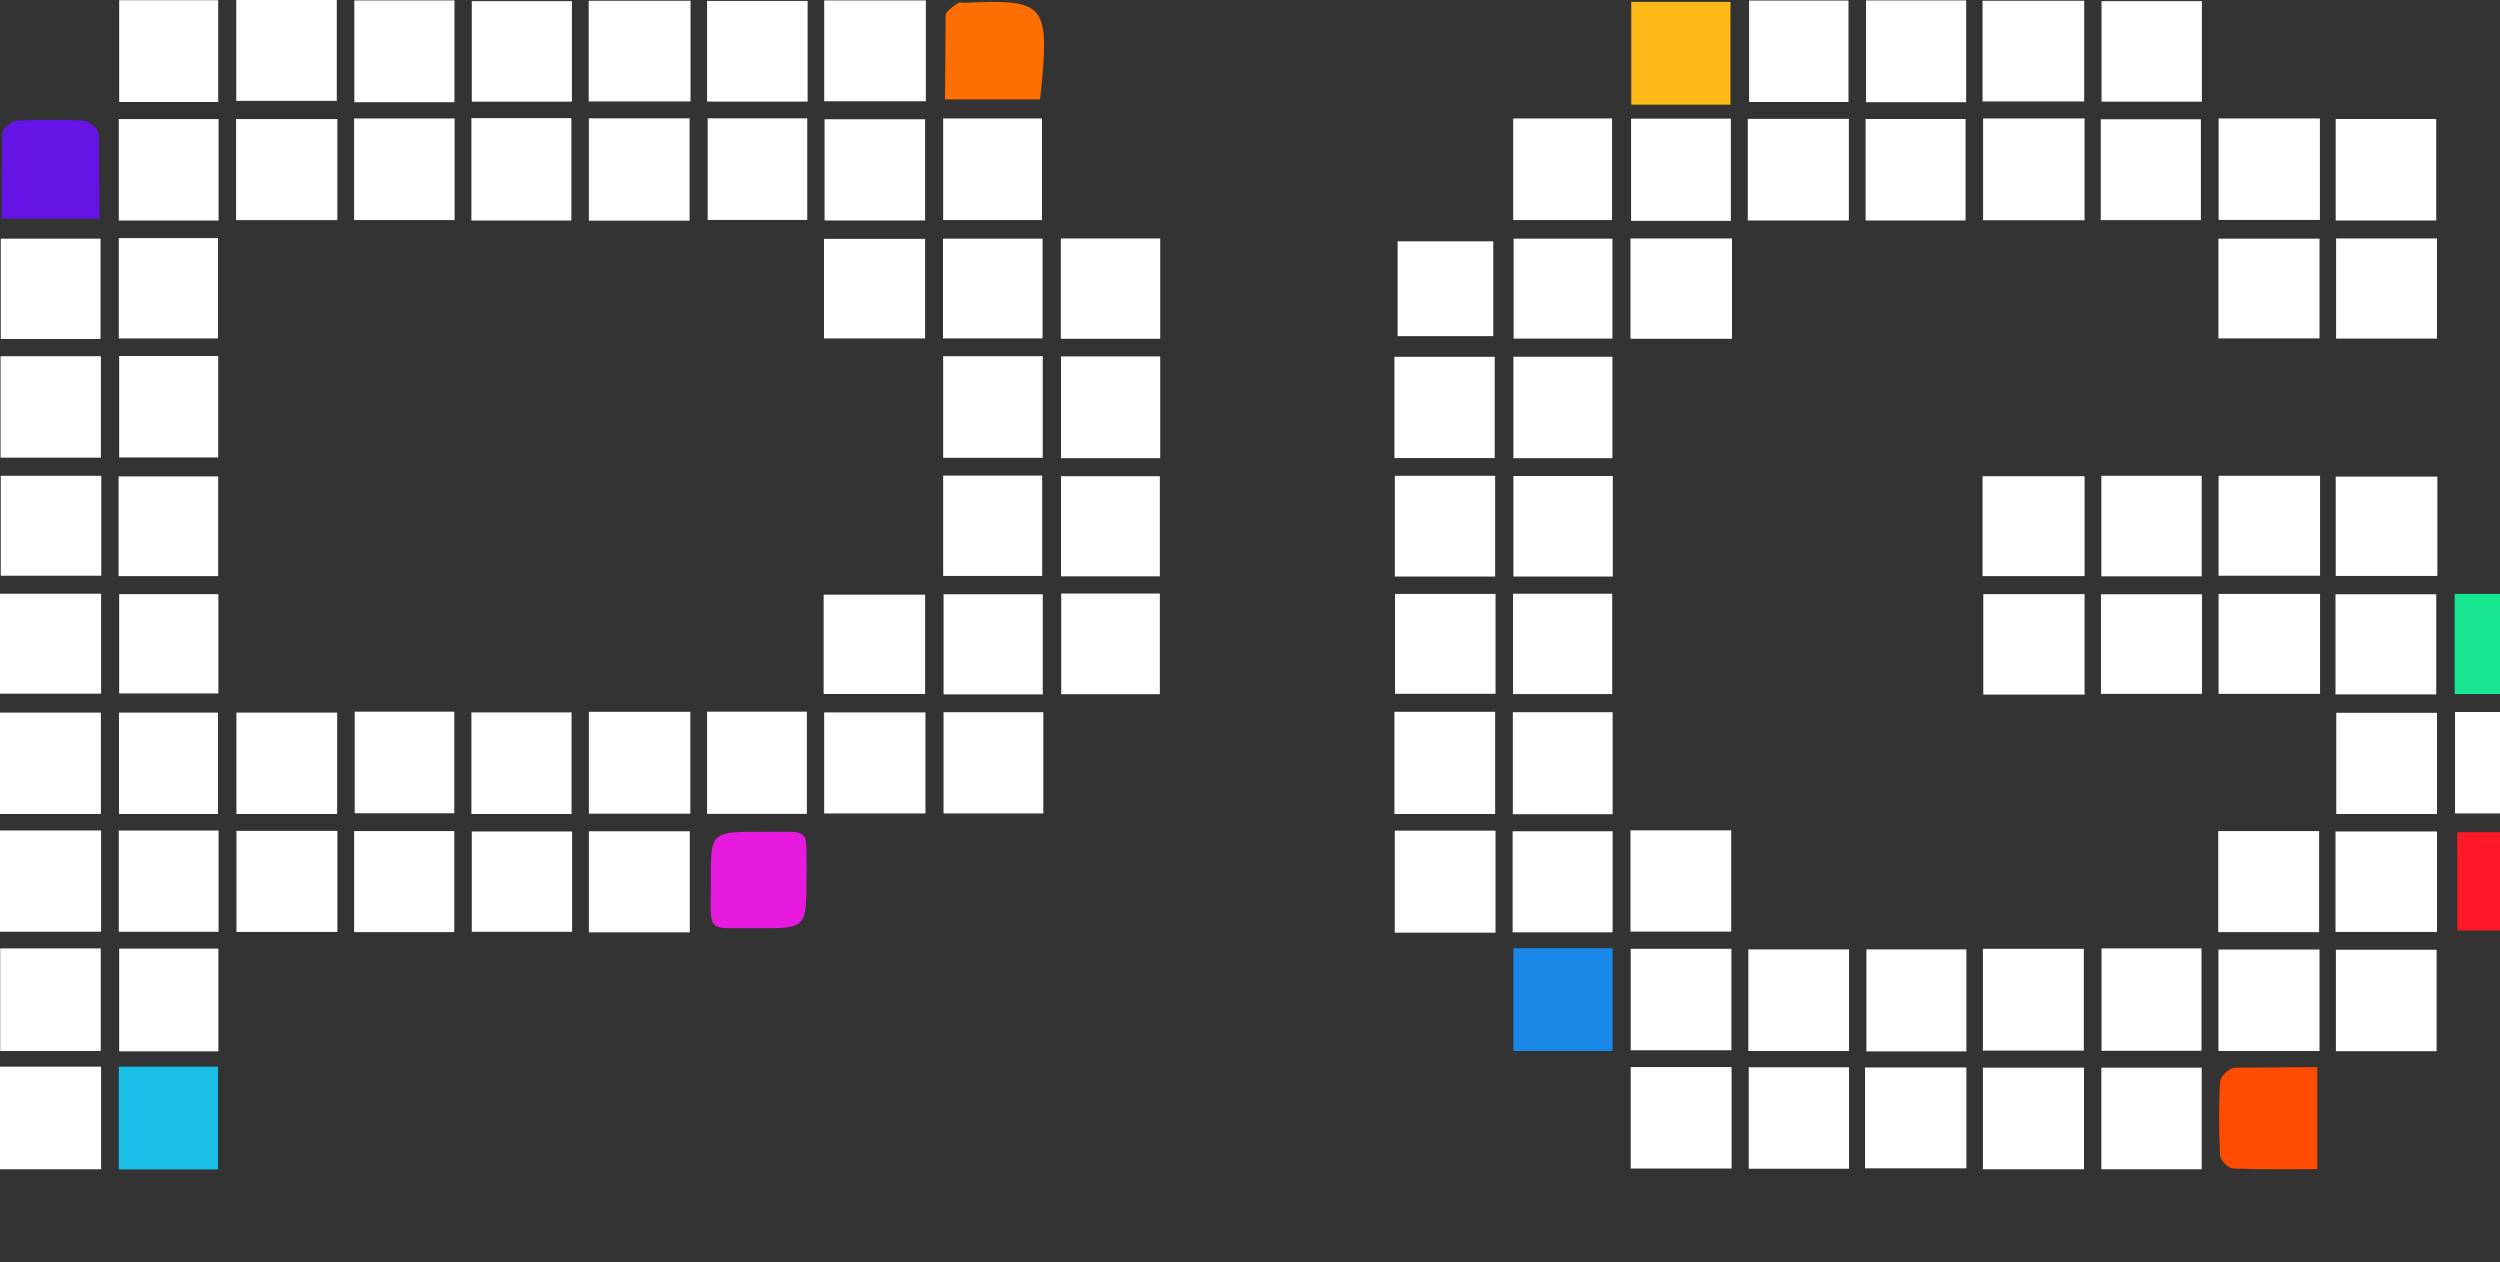 <?xml version="1.0" encoding="UTF-8"?>
<svg xmlns="http://www.w3.org/2000/svg" xmlns:v="https://vecta.io/nano" width="103" height="52" fill="none">
  <rect width="100%" height="100%" fill="#333333" stroke="none"/>
  <g clip-path="url(#A)">
    <g fill="#fff">
      <path d="M57.954 56.05l.938.101.186 1.115c.334-.226.589-.359.783-.554.24-.242.419-.538.628-.803l.264.172.155-.842.838-.125.093-.85h.962v7.712h-1.923V59.2l-.884-.109-.163.967h-.799c-.163-.405.031-1.279-1.016-.834v2.753h-1.97v-7.728l.884-.039.147.905c.504.078 1.194-.016.869.936h.008zm11.557 5.934h-5.74v-7.72h5.755v1.91c-1.024 0-2.032-.031-3.04.023-.272.016-.52.312-.783.476.248.148.489.39.752.413.667.062 1.35.023 2.086.023v1.996H66.4c-.644-.031-.838.218-.605.904h3.715V62v-.016zm-36.718-7.727v1.918c-1.039 0-2.079-.008-3.118 0-.62.008-.62.031-.597.912h2.746v2.02c-.721 0-1.419.031-2.117-.008-.675-.039-.807.265-.605.912h3.661V62h-5.654v-7.743h5.693-.008zm22.222 7.727h-1.838l-.116-1.817h-1.815l-.101 1.809H49.33V55.27l.799-.187.14-.842H54.1l.078.873.845.093v6.768l-.008.008zm-1.947-5.708c-1.939-.296-2.18-.039-1.737 1.762h1.737v-1.762zm18.343-1.177l.093-.834h4.786v1.879h-3.614c-.31.717-.124.99.574.967h2.048l.14.936.869.117v2.76l-.869.218-.14.85h-4.716v-1.973h3.7c.178-.624.116-.951-.582-.92h-2.164l-.14-.912-.845-.101v-2.838l.869-.148h-.008zm20.306 5.856l-.853.156-.14.873h-3.746l-.163-.873-.799-.156v-5.747l.83-.14.085-.827h3.801l.109.834.876.109v5.763.008zm-3.707-4.733v3.72h1.776v-3.72H88.01zM6.771 55.216l.876-.093.093-.881h3.801l.101.85.877.148v5.419l-1.14 1.092.147.218H7.795l-.194-.873-.838-.14v-5.739h.008zm3.785 1.029h-1.73v3.72h1.73v-3.72zm36.865 4.889l-.163.858h-3.684l-.241-.889-.83-.148v-5.669l.884-.203.132-.834h3.769v1.895h-2.777v3.821h1.699c.45-.858-.24-.842-.783-.936v-1.856h2.87v3.735l-.884.226h.008zm31.816.858v-1.957h3.661c.098-.624-.207-.936-.915-.936h-1.722l-.171-.936-.845-.07v-2.885l.853-.125.124-.827h4.747v1.918c-1.001 0-2.009-.031-3.009.023-.256.016-.504.265-.752.413.256.164.504.444.776.476.636.07 1.295.023 2.001.023l.147.951.853.101v2.776l-.845.172-.147.889h-4.747l-.008-.008zm-53.215-4.873l-.838.101v1.762l.869.171v2.823h-1.939c0-.561-.054-1.139.015-1.708.109-.936-.202-1.349-1.163-1.17-.178.031-.364.023-.667.039v2.831h-1.931v-7.712h1.885v2.768h1.838v-2.776h1.939v2.862l-.008.008zm-12.441-1.864l.791-.148.155-.834h3.731l.171.811.869.187v1.833h-1.823l-.217-.866h-1.745v3.735h1.776l.14-.827h1.854v1.794l-.822.187-.217.881h-3.451L13.8 60.83l-.217.125V55.27v-.016zM1.947 59.068v2.901H.078V54.28h4.708l.101.85.861.093V58.1l-.861.07-.101.897H1.939h.008zm1.039-3.158c-.442.289-.962.452-1.008.702-.132.671.496.507.83.468.357-.047.683-.265 1.024-.413l-.845-.756zm89.786-1.661h5.755v1.918c-1.016 0-2.032-.031-3.041.023-.271.016-.527.304-.783.476.248.148.489.398.752.421.667.062 1.35.023 2.086.023v1.973h-2.8v2.893h-1.97v-7.712-.016zM35.741 62v-5.778l-1.885-.094v-1.879h5.716v1.871l-1.869.094v5.778h-1.955L35.74 62zm65.648-.039v-5.739l-1.854-.101v-1.864h5.701v1.856l-1.784.101v5.739h-2.063v.008zm-39.805-43.09H57.45v-4.172h4.134v4.172zM.023 14.675h4.134v4.18H.023v-4.18zm-.015 24.4H4.15v4.226H.008v-4.226zM0 43.948h4.165v4.226H0v-4.226zm61.6-10.41h-4.15v-4.211h4.15v4.211zm-57.443 0H0v-4.18h4.157v4.18zM0 38.388v-4.172h4.165v4.172H0zm61.615.039h-4.15v-4.203h4.15v4.203zm-4.141-13.958h4.142v4.117h-4.142v-4.117zm-53.309-.007v4.117H0v-4.117h4.165zm57.435-.71h-4.134v-4.148H61.6v4.148zM.031 19.604h4.142v4.117H.031v-4.117zm66.401-.726h-4.08v-4.18h4.08v4.18zm-62.29-4.912H.031V9.833h4.111v4.133zm43.659.717v4.195h-4.087v-4.195h4.087zm-8.943-.008h4.103v4.187h-4.103v-4.187zM4.91 14.668h4.08v4.18H4.91v-4.18zM9.734 0h4.142v4.156H9.734V0zm13.837 34.256v4.133h-4.134v-4.133h4.134zM18.724 4.211h-4.126V.016h4.126v4.195zM23.563.047v4.141h-4.126V.047h4.126zM28.45.031V4.18h-4.196V.031h4.196zm4.824.008v4.148h-4.142V.039h4.142zm4.871-.023v4.156h-4.188V.016h4.188zm38.013 4.187h-4.095V.023h4.095v4.18zm4.848.008H76.88V.016h4.126v4.195zm.675-.031V.031h4.188V4.18h-4.188zM90.717.047v4.141h-4.134V.047h4.134zm9.656 9.037h-4.142v-4.18h4.142v4.18zm-8.966-4.203h4.173v4.18h-4.173v-4.18zM9.726 9.069V4.905h4.173v4.164H9.726zm4.863 0V4.881h4.142v4.187h-4.142zm76.12 39.106h-4.134v-4.187h4.134v4.187zM86.551 9.069V4.913h4.126v4.156h-4.126zm-.69 39.106h-4.165v-4.187h4.165v4.187zm.024-28.556v4.117h-4.204v-4.117h4.204zm-9.044 28.517V43.98h4.173v4.156h-4.173zm-.66-4.164v4.18h-4.134v-4.18h4.134zm-8.997-.008h4.157v4.18h-4.157v-4.18zm18.7-39.083v4.195h-4.181V4.881h4.181zm-66.463-.015h4.119v4.219h-4.119V4.866zm80.967 38.443h-4.149v-4.18h4.149v4.18zm-4.824-.008h-4.165v-4.18h4.165v4.18zm-8.981-4.226h4.119v4.219h-4.119v-4.219zM80.982 9.084h-4.118v-4.18h4.118v4.18zm.714 34.201V39.09h4.157v4.195h-4.157zm4.188-14.667h-4.173v-4.141h4.173v4.141zm-4.87 14.699h-4.119v-4.203h4.119v4.203zM76.173 9.084h-4.165V4.897h4.165v4.187zm-4.862.016H67.2V4.889h4.111V9.1zm4.87 30.014v4.187h-4.15v-4.187h4.15zm-8.997-.024h4.15v4.18h-4.15v-4.18zM4.91 39.082h4.088v4.234H4.91v-4.234zm8.981-5.544h-4.15v-4.18h4.15v4.18zm.722-4.218h4.103v4.187h-4.103V29.32zm8.935 4.218h-4.126v-4.187h4.126v4.187zm4.894-4.211v4.195h-4.181v-4.195h4.181zm.69-.007h4.111v4.211h-4.111V29.32zm8.997.031v4.164h-4.173v-4.164h4.173zM28.411 9.092h-4.15V4.874h4.15v4.219zm67.812 29.304v-4.141h4.181v4.141h-4.181zm-4.832.008V34.24h4.157v4.164h-4.157zm9.013-9.038v4.172h-4.15v-4.172h4.15zm-33.228 4.843h4.15v4.172h-4.15v-4.172zM38.114 9.084h-4.142V4.913h4.142v4.172zm-8.958-4.21h4.103v4.187h-4.103V4.874zM9.742 34.232h4.157v4.164H9.742v-4.164zm8.974 4.172H14.59V34.24h4.126v4.164zm9.703.008h-4.157v-4.164h4.157v4.164zM66.432 13.95H62.36V9.833h4.072v4.117zm24.967-.008V9.833h4.165v4.109h-4.165zM4.894 34.217h4.111v4.172H4.894v-4.172zm57.427 4.195v-4.164h4.119v4.164h-4.119zm42.923-9.077v4.18h-4.096v-4.18h4.096zm-42.915 4.211v-4.203h4.111v4.203h-4.111zM38.858 4.881h4.072v4.187h-4.072V4.881zm56.729 19.588v4.117h-4.181v-4.117h4.181zm-52.602 4.874v4.172h-4.111v-4.172h4.111zM8.982 33.538h-4.08v-4.18h4.08v4.18zM62.344 4.881h4.072v4.187h-4.072V4.881zM4.91.008h4.08v4.195H4.91V.008zm85.814 24.477v4.102h-4.165v-4.102h4.165zm-28.388-.023h4.088v4.133h-4.088v-4.133zm-18.614-.008h4.064v4.148h-4.064v-4.148zm-.76.031v4.125h-4.087v-4.125h4.087zm-9.028 4.109V24.5h4.181v4.094h-4.181zM8.997 24.477v4.094H4.91v-4.094h4.088zm91.422-4.842v4.094h-4.188v-4.094h4.188zm-4.832-.031v4.117h-4.181v-4.117h4.181zm-4.878 4.14h-4.134v-4.141h4.134v4.141zm-24.262.008h-4.095v-4.141h4.095v4.141zm-18.661-.008h-4.072v-4.125h4.072v4.125zm48.437 4.866v-4.125h4.15v4.125h-4.15zm-57.365-9.014h4.08v4.133h-4.08v-4.133zm-33.972 4.14v-4.109h4.103v4.109H4.886zM9.005 4.905v4.18H4.894v-4.18h4.111z"></path>
    </g>
    <path d="M101.133 28.594v-4.125h4.087v4.125h-4.087z" fill="#17e691"></path>
    <g fill="#fff">
      <path d="M71.357 13.958h-4.181V9.825h4.181v4.133zm-66.463-.016V9.81h4.088v4.133H4.894zm29.055 0V9.841h4.165v4.102h-4.165zm4.902 0V9.833h4.103v4.109h-4.103zm8.95.016h-4.095V9.825h4.095v4.133zm52.603-.008h-4.157V9.825h4.157v4.125z"></path>
    </g>
    <path d="M95.479 48.167c-1.202 0-2.335.023-3.475-.023-.194-.008-.52-.335-.535-.53-.054-1.022-.062-2.051 0-3.072.016-.203.38-.538.605-.554l3.397-.023v4.203h.008z" fill="#ff4b00"></path>
    <path d="M105.19 38.334h-3.948v-4.047h3.948v4.047z" fill="#ff1928"></path>
    <path d="M61.522 9.942v3.907h-3.94V9.942h3.94z" fill="#fff"></path>
    <path d="M4.095 9.006H.07l.031-3.54c.008-.179.372-.476.589-.491.923-.055 1.854-.062 2.777 0 .225.016.597.359.605.561l.031 3.454-.008.016z" fill="#6415e6"></path>
    <path d="M38.936 4.086l.023-3.454c0-.179.31-.351.504-.499.054-.047.178-.016.272-.016 3.389-.156 3.529.016 3.118 3.977h-3.917v-.008z" fill="#ff6e00"></path>
    <path d="M33.227 36.182c0 2.059 0 2.074-2.079 2.059-2.125-.016-1.846.257-1.862-1.91-.015-2.059 0-2.066 2.086-2.059 2.133.016 1.831-.273 1.861 1.903l-.008.008z" fill="#e61adc"></path>
    <g fill="#fff">
      <path d="M111.449 56.004c.659-.452.364-1.731 1.551-1.809v3.337l-.341.062-.225-1.723-.946 1.099-1.055-1.068c0 .398.031.78-.016 1.154-.023.172-.186.328-.279.491-.124-.164-.357-.328-.365-.491l-.015-2.838c1.318-.039.993 1.38 1.691 1.778v.008z"></path>
      <path d="M109.44 54.475l-.784.46c-.287.772.264 1.809-.279 2.636l-.295-.039v-2.62l-.961-.359.062-.249h2.171l.086.179v-.008z"></path>
    </g>
    <path d="M4.894 43.948h4.088v4.234H4.894v-4.234z" fill="#19bee6"></path>
    <path d="M62.352 39.067h4.087v4.234h-4.087v-4.234z" fill="#1987e6"></path>
    <path d="M67.208.078h4.088v4.234h-4.088V.078z" fill="#ffb919"></path>
  </g>
  <defs>
    <clipPath id="A">
      <path fill="#fff" d="M0 0h113v62H0z"></path>
    </clipPath>
  </defs>
</svg>
